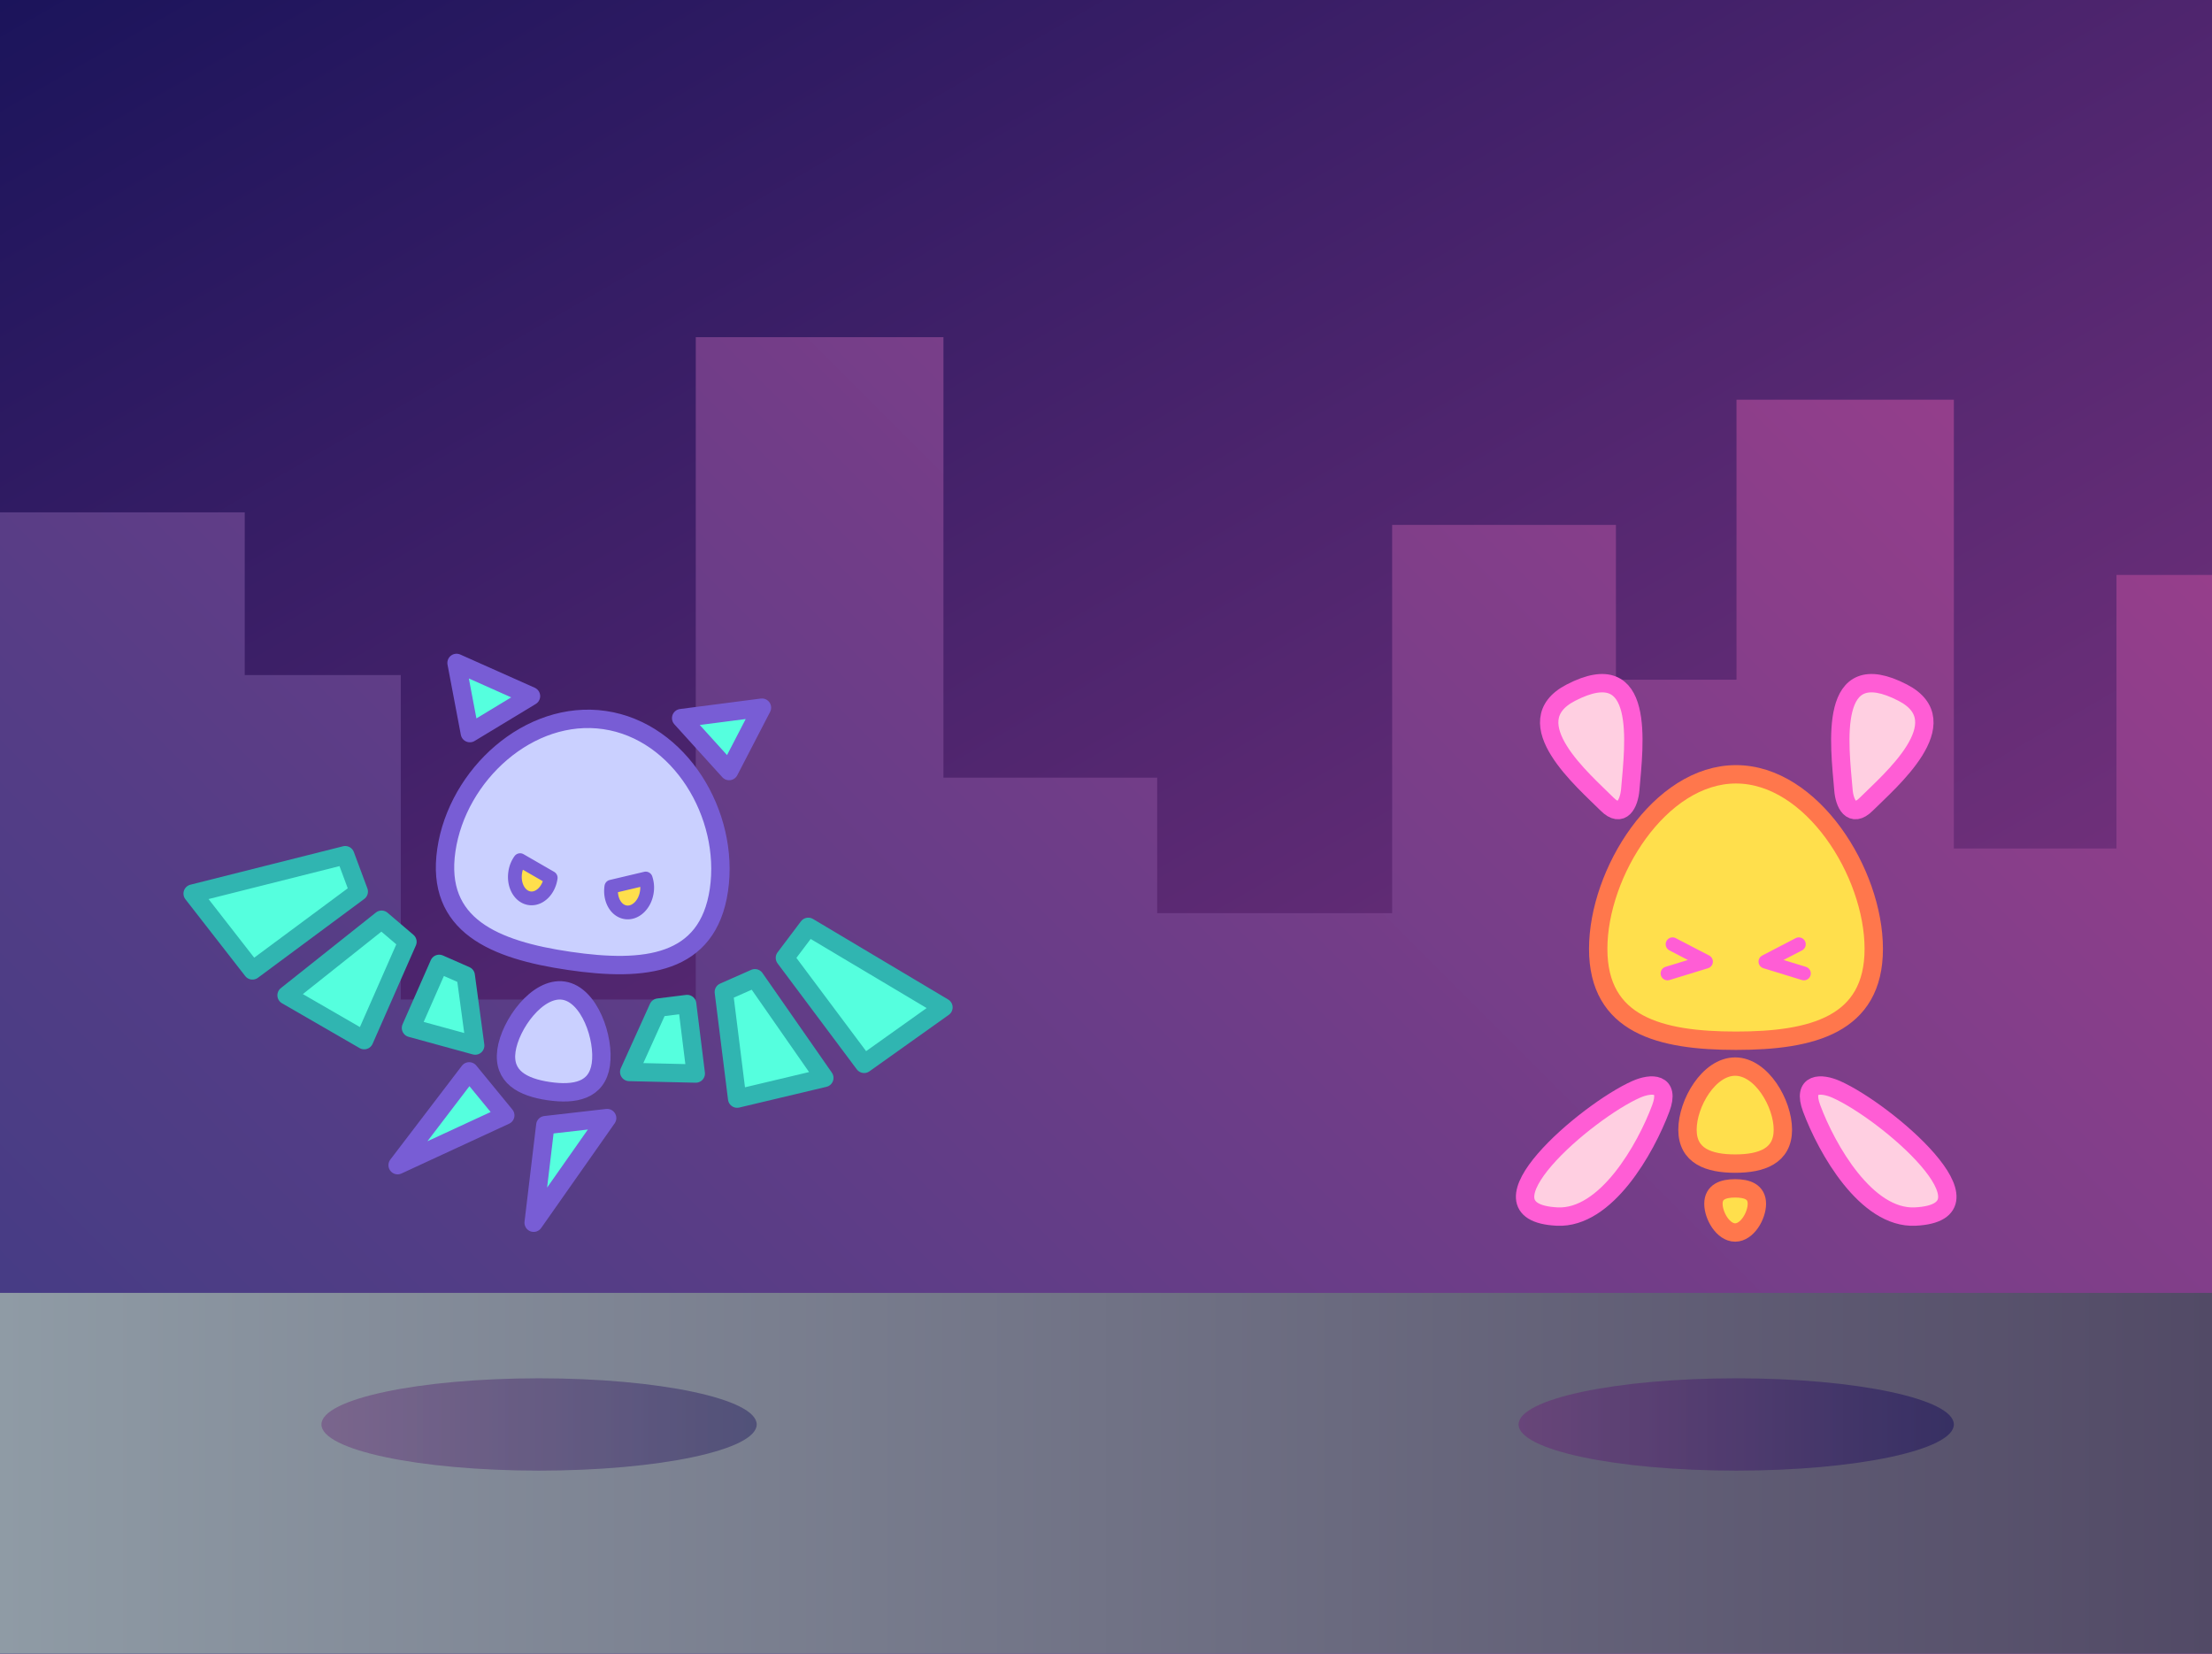 <svg xmlns="http://www.w3.org/2000/svg" xmlns:xlink="http://www.w3.org/1999/xlink" viewBox="0 0 481.65 360"><defs><style>.cls-1{fill:url(#linear-gradient);}.cls-2{fill:url(#linear-gradient-2);}.cls-3{fill:url(#linear-gradient-3);}.cls-4{opacity:0.43;fill:url(#linear-gradient-4);}.cls-5{opacity:0.56;fill:url(#linear-gradient-5);}.cls-12,.cls-6{fill:#ffdf4c;}.cls-6{stroke:#ff774c;}.cls-6,.cls-7,.cls-9{stroke-miterlimit:10;}.cls-10,.cls-11,.cls-6,.cls-7,.cls-9{stroke-width:4px;}.cls-7{fill:#ffcfe1;}.cls-7,.cls-8{stroke:#ff5dd5;}.cls-8{fill:none;}.cls-12,.cls-8{stroke-linecap:round;stroke-width:3px;}.cls-10,.cls-11,.cls-12,.cls-8{stroke-linejoin:round;}.cls-9{fill:#cad0ff;}.cls-11,.cls-12,.cls-9{stroke:#785dd5;}.cls-10,.cls-11{fill:#55ffde;}.cls-10{stroke:#30b5b1;}</style><linearGradient id="linear-gradient" x1="378.97" y1="419.28" x2="102.68" y2="-59.28" gradientUnits="userSpaceOnUse"><stop offset="0" stop-color="#863782"/><stop offset="0.13" stop-color="#823681"/><stop offset="1" stop-color="#1b145b"/></linearGradient><linearGradient id="linear-gradient-2" x1="416.54" y1="60.06" x2="58.3" y2="418.3" gradientUnits="userSpaceOnUse"><stop offset="0" stop-color="#963e8b"/><stop offset="0.02" stop-color="#943e8b"/><stop offset="0.69" stop-color="#563d86"/><stop offset="1" stop-color="#3e3c84"/></linearGradient><linearGradient id="linear-gradient-3" y1="320.73" x2="481.65" y2="320.73" gradientUnits="userSpaceOnUse"><stop offset="0" stop-color="#8f9ba5"/><stop offset="1" stop-color="#524a66"/></linearGradient><linearGradient id="linear-gradient-4" x1="69.99" y1="310.11" x2="164.77" y2="310.11" gradientUnits="userSpaceOnUse"><stop offset="0" stop-color="#6b2f79"/><stop offset="1" stop-color="#1b145b"/></linearGradient><linearGradient id="linear-gradient-5" x1="330.65" y1="310.11" x2="425.44" y2="310.11" xlink:href="#linear-gradient-4"/></defs><title>studio3</title><g id="Layer_1" data-name="Layer 1"><rect class="cls-1" width="481.65" height="360"/><polygon class="cls-2" points="0 276.6 0 111.54 53.29 111.54 53.29 146.96 87.27 146.96 87.27 217.6 151.5 217.6 151.5 73.4 205.43 73.4 205.43 169.3 251.97 169.3 251.97 198.8 303.13 198.8 303.13 114.27 351.86 114.27 351.86 147.97 378.11 147.97 378.11 87.02 425.44 87.02 425.44 184.72 460.85 184.72 460.85 125.16 481.65 125.16 481.65 360 0 360 0 276.6"/><rect class="cls-3" y="281.46" width="481.65" height="78.54"/><ellipse class="cls-4" cx="117.38" cy="310.11" rx="47.39" ry="10.05"/><ellipse class="cls-5" cx="378.05" cy="310.11" rx="47.39" ry="10.05"/><path class="cls-6" d="M408,206.57c0,16.57-13.43,20-30,20s-30-3.43-30-20,13.43-38,30-38S408,190,408,206.57Z"/><path class="cls-6" d="M388.21,245.94c0,5.74-4.65,7.38-10.39,7.38s-10.38-1.64-10.38-7.38,4.65-13.74,10.38-13.74S388.21,240.21,388.21,245.94Z"/><path class="cls-6" d="M373.09,262.06c0-2.61,2.12-3.35,4.73-3.35s4.73.74,4.73,3.35-2.11,6.26-4.73,6.26S373.09,264.68,373.09,262.06Z"/><path class="cls-7" d="M394.48,241.31c-2.13-5.71,2.08-5.6,5.35-4.15,10.78,4.77,36.54,26.75,17.19,27.69C406.36,265.36,397.75,250.08,394.48,241.31Z"/><path class="cls-7" d="M406.39,175.06c-3.22,3.22-4.79-.17-5-3.17-.84-9.88-3.46-29.57,12.93-21.09C426.66,157.2,411.35,170.11,406.39,175.06Z"/><path class="cls-7" d="M349.93,175.06c3.22,3.22,4.79-.17,5.05-3.17.84-9.88,3.45-29.57-12.94-21.09C329.67,157.2,345,170.11,349.93,175.06Z"/><path class="cls-7" d="M361.62,241.31c2.13-5.71-2.09-5.6-5.36-4.15-10.78,4.77-36.53,26.75-17.18,27.69C349.73,265.36,358.34,250.08,361.62,241.31Z"/><polyline class="cls-8" points="364.19 205.57 371.47 209.35 363.09 211.92"/><polyline class="cls-8" points="391.69 205.57 384.41 209.35 392.79 211.92"/></g><g id="Layer_2" data-name="Layer 2"><path class="cls-9" d="M130.83,231.75c-.83,5.68-5.67,6.62-11.35,5.79s-10-3.12-9.21-8.8,6.74-13.91,12.42-13.08S131.66,226.08,130.83,231.75Z"/><path class="cls-9" d="M156.54,193.75c-2.4,16.39-16.18,17.84-32.57,15.44s-29.18-7.74-26.78-24.13,18.07-30.7,34.46-28.3S158.94,177.36,156.54,193.75Z"/><polygon class="cls-10" points="164.38 212.97 179.49 234.66 160.51 239.17 157.61 215.96 164.38 212.97"/><polygon class="cls-10" points="149.62 218.58 143.35 219.36 137.01 233.37 151.5 233.71 149.62 218.58"/><polygon class="cls-10" points="170.91 208.53 176 201.78 205.43 219.31 188.16 231.6 170.91 208.53"/><polygon class="cls-10" points="83.09 200.23 62.4 216.68 79.3 226.44 88.72 205.03 83.09 200.23"/><polygon class="cls-10" points="95.63 209.84 101.41 212.38 103.47 227.62 89.49 223.79 95.63 209.84"/><polygon class="cls-10" points="78.12 194.1 75.17 186.18 41.95 194.54 54.97 211.26 78.12 194.1"/><polygon class="cls-11" points="148.32 156.34 165.91 154.06 158.76 167.86 148.32 156.34"/><polygon class="cls-11" points="115.62 151.55 99.41 144.32 102.31 159.6 115.62 151.55"/><polygon class="cls-11" points="132.2 243.41 116.2 266.19 118.74 244.95 132.2 243.41"/><polygon class="cls-11" points="102.16 233.24 86.58 253.66 110.02 242.82 102.16 233.24"/><path class="cls-12" d="M140.6,191.26a6.17,6.17,0,0,1,.25,2.9c-.4,2.77-2.46,4.76-4.6,4.45s-3.54-2.81-3.13-5.58Z"/><path class="cls-12" d="M113.25,187.26a6.06,6.06,0,0,0-1.07,2.71c-.41,2.77,1,5.27,3.13,5.58s4.2-1.68,4.6-4.45Z"/></g></svg>